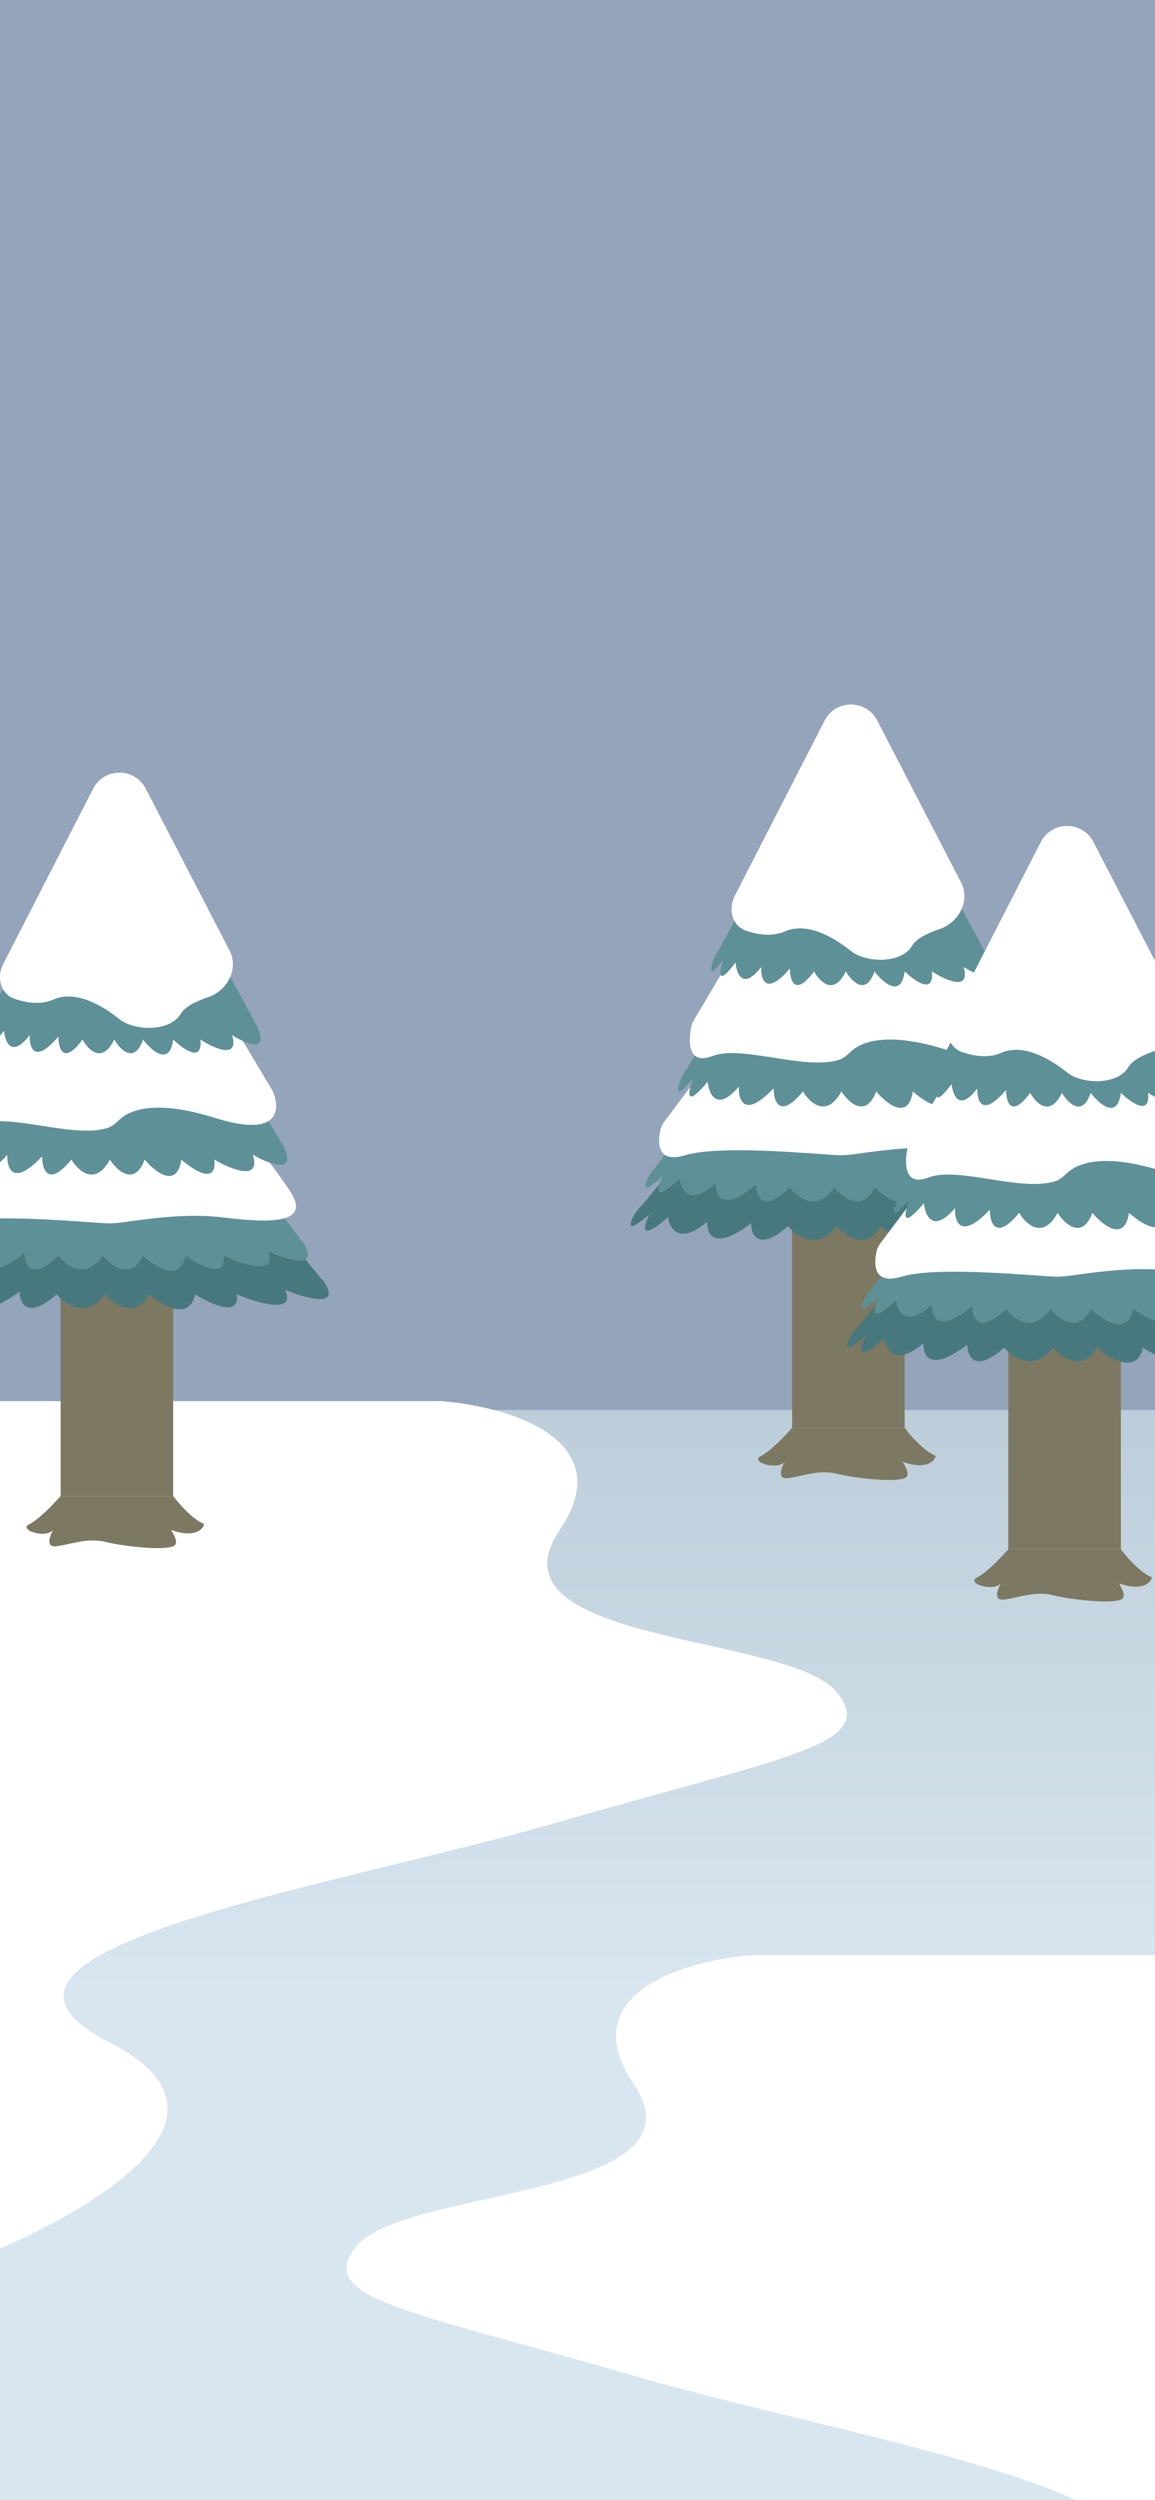 <svg width="390" height="844" viewBox="0 0 390 844" fill="none" xmlns="http://www.w3.org/2000/svg">
<rect x="0" y="0" width="390" height="844" fill="#333333" stroke="none"/>
<g clip-path="url(#clip0_826_4075)">
<rect width="390" height="844" fill="#94A4BB"/>
<rect y="476" width="390" height="368" fill="url(#paint0_linear_826_4075)"/>
<path d="M-1 473H149C171 474.667 209.8 485.7 189 516.5C163 555 265.8 551.5 282.3 571C297.619 589.105 264.5 593 189 615C113.5 637 -25 658 37 689.5C86.6 714.7 29.833 746.167 -1 759.5V473Z" fill="white"/>
<path d="M403.958 660H253.958C231.958 661.667 193.158 672.7 213.958 703.5C239.958 742 137.158 738.5 120.658 758C105.339 776.105 138.458 780 213.958 802C289.458 824 427.958 845 365.958 876.5C316.358 901.7 373.125 933.167 403.958 946.5V660Z" fill="white"/>
<path d="M58.47 505H20.47C18.304 507.5 13.17 512.9 9.97 514.5C5.97 516.5 15.47 519.5 17.97 516.5C16.804 518.5 15.37 522.4 18.97 522C23.47 521.5 29.47 519 35.47 520.5C41.47 522 54.97 523.5 58.47 522C60.349 521.195 59.202 518.949 57.814 516.5C65.689 519.3 68.533 516.333 68.97 514.5C64.97 512.9 60.304 507.5 58.47 505Z" fill="#7D7862"/>
<path d="M58.47 425H20.47V505H58.47V425Z" fill="#7D7862"/>
<path fill-rule="evenodd" clip-rule="evenodd" d="M107.943 431L38.396 347L-30.093 429.722C-30.194 429.814 -30.292 429.907 -30.387 430C-33.766 433.324 -35.482 438.43 -32.363 436.436C-29.244 434.441 -27.684 432.945 -27.684 432.945C-27.684 432.945 -33.922 444.713 -21.446 433.942C-20.926 437.765 -17.547 443.416 -8.19 435.438C-8.449 439.58 -5.867 445.473 6.507 436.028C6.547 436.031 6.587 436.034 6.627 436.036C6.668 440.021 9.204 445.637 19.103 436.934C21.955 440.416 29.206 445.288 35.434 436.992C35.467 436.993 35.499 436.993 35.531 436.993C38.679 440.479 45.951 445.264 50.294 436.934C54.712 440.757 64.018 446.109 65.889 436.934C71.088 440.258 81.173 444.912 79.925 436.934C86.943 439.926 100.043 443.815 96.3 435.438C103.059 438.264 115.171 441.721 109.557 432.945C109.151 432.311 108.539 431.68 107.745 431.054C107.877 431.019 107.943 431 107.943 431Z" fill="#47787E"/>
<path fill-rule="evenodd" clip-rule="evenodd" d="M101.196 418L37.405 334L-25.416 416.722C-25.509 416.814 -25.599 416.907 -25.686 417C-28.785 420.324 -30.359 425.43 -27.498 423.436C-24.637 421.441 -23.207 419.945 -23.207 419.945C-23.207 419.945 -28.929 431.713 -17.485 420.942C-17.008 424.765 -13.909 430.416 -5.326 422.438C-5.563 426.58 -3.195 432.473 8.154 423.028C8.191 423.031 8.228 423.034 8.265 423.036C8.302 427.021 10.629 432.637 19.708 423.934C22.324 427.416 28.975 432.288 34.688 423.992C34.718 423.993 34.747 423.993 34.776 423.993C37.664 427.479 44.335 432.264 48.318 423.934C52.371 427.757 60.906 433.109 62.623 423.934C67.391 427.258 76.641 431.912 75.497 423.934C81.934 426.926 93.95 430.815 90.517 422.438C96.716 425.264 107.826 428.721 102.676 419.945C102.304 419.311 101.743 418.68 101.015 418.054C101.136 418.019 101.196 418 101.196 418Z" fill="#5E9097"/>
<path d="M29.261 332.449C33.214 327.182 41.067 327.083 45.106 332.284C60.633 352.28 93.74 395.121 98.392 402.85C104.5 413 91.5 413 75.45 411C59.399 409 42.5 413 37.104 413C31.708 413 -3.063 409.196 -15.681 413C-25.658 416.008 -24.798 407.913 -24 404.393C-23.766 403.357 -23.258 402.417 -22.62 401.568L29.261 332.449Z" fill="white"/>
<path fill-rule="evenodd" clip-rule="evenodd" d="M94.575 384.972L39.417 293.122L-14.901 383.574C-14.981 383.675 -15.059 383.777 -15.134 383.879C-17.814 387.513 -19.175 393.096 -16.701 390.916C-14.228 388.735 -12.991 387.099 -12.991 387.099C-12.991 387.099 -17.938 399.966 -8.043 388.189C-7.631 392.369 -4.951 398.549 2.47 389.825C2.265 394.354 4.313 400.797 14.126 390.47C14.158 390.473 14.189 390.476 14.221 390.479C14.254 394.836 16.265 400.977 24.116 391.461C26.378 395.268 32.129 400.596 37.069 391.525C37.094 391.525 37.12 391.525 37.145 391.525C39.642 395.337 45.41 400.569 48.854 391.461C52.358 395.641 59.738 401.493 61.222 391.461C65.345 395.096 73.344 400.184 72.354 391.461C77.92 394.732 88.31 398.985 85.342 389.825C90.702 392.915 100.308 396.695 95.855 387.099C95.534 386.406 95.049 385.716 94.419 385.031C94.523 384.993 94.575 384.972 94.575 384.972Z" fill="#5E9097"/>
<path d="M30.601 294.417C34.466 287.905 43.884 287.885 47.777 294.379L91.861 367.923C92.054 368.245 92.227 368.569 92.359 368.921C93.427 371.766 97.322 385.164 72.314 377.318C52.911 371.231 44.457 374.674 41.109 377.332C39.604 378.527 38.313 380.121 36.486 380.717C24.848 384.518 3.596 375.662 -6.483 379.505C-15.376 382.895 -14.312 373.386 -13.614 369.753C-13.441 368.853 -13.079 368.006 -12.611 367.218L30.601 294.417Z" fill="white"/>
<path fill-rule="evenodd" clip-rule="evenodd" d="M86 345L40.5 261L-4.308 343.722C-4.374 343.814 -4.438 343.907 -4.5 344C-6.711 347.324 -7.834 352.43 -5.793 350.436C-3.752 348.441 -2.732 346.945 -2.732 346.945C-2.732 346.945 -6.813 358.713 1.349 347.942C1.689 351.765 3.9 357.416 10.022 349.438C9.852 353.58 11.541 359.473 19.637 350.028C19.663 350.031 19.689 350.034 19.715 350.036C19.742 354.021 21.401 359.637 27.877 350.934C29.744 354.416 34.487 359.288 38.562 350.992C38.583 350.993 38.604 350.993 38.625 350.993C40.685 354.479 45.443 359.264 48.284 350.934C51.175 354.757 57.262 360.109 58.487 350.934C61.888 354.258 68.486 358.912 67.67 350.934C72.261 353.926 80.832 357.815 78.383 349.438C82.804 352.264 90.729 355.721 87.056 346.945C86.79 346.311 86.39 345.68 85.871 345.054C85.957 345.019 86 345 86 345Z" fill="#5E9097"/>
<path d="M31.431 266.272C35.14 259.038 45.472 259.017 49.21 266.236L77.519 320.911C80.686 327.029 76.817 334.435 70.289 336.636C66.163 338.028 62.365 339.888 61 342.248C57.5 348.299 45.572 348.206 40.286 344.029C37.759 342.032 27 333.473 18 337.445C13.827 339.287 9.009 338.558 5.042 337.246C0.215 335.649 -1.248 330.013 1.071 325.488L31.431 266.272Z" fill="white"/>
<path d="M305.47 482H267.47C265.304 484.5 260.17 489.9 256.97 491.5C252.97 493.5 262.47 496.5 264.97 493.5C263.804 495.5 262.37 499.4 265.97 499C270.47 498.5 276.47 496 282.47 497.5C288.47 499 301.97 500.5 305.47 499C307.349 498.195 306.202 495.949 304.814 493.5C312.69 496.3 315.533 493.333 315.97 491.5C311.97 489.9 307.304 484.5 305.47 482Z" fill="#7D7862"/>
<path d="M305.47 402H267.47V482H305.47V402Z" fill="#7D7862"/>
<path fill-rule="evenodd" clip-rule="evenodd" d="M354.943 408L285.396 324L216.907 406.722C216.806 406.814 216.708 406.907 216.613 407C213.234 410.324 211.518 415.43 214.637 413.436C217.757 411.441 219.316 409.945 219.316 409.945C219.316 409.945 213.078 421.713 225.554 410.942C226.074 414.765 229.453 420.416 238.811 412.438C238.551 416.58 241.133 422.473 253.507 413.028C253.547 413.031 253.587 413.034 253.627 413.036C253.668 417.021 256.204 422.637 266.103 413.934C268.955 417.416 276.206 422.288 282.434 413.992C282.466 413.993 282.499 413.993 282.531 413.993C285.679 417.479 292.951 422.264 297.294 413.934C301.712 417.757 311.018 423.109 312.889 413.934C318.088 417.258 328.173 421.912 326.925 413.934C333.943 416.926 347.043 420.815 343.3 412.438C350.059 415.264 362.171 418.721 356.557 409.945C356.151 409.311 355.539 408.68 354.745 408.054C354.877 408.019 354.943 408 354.943 408Z" fill="#47787E"/>
<path fill-rule="evenodd" clip-rule="evenodd" d="M348.196 395L284.405 311L221.584 393.722C221.491 393.814 221.402 393.907 221.314 394C218.215 397.324 216.641 402.43 219.502 400.436C222.363 398.441 223.793 396.945 223.793 396.945C223.793 396.945 218.071 408.713 229.515 397.942C229.992 401.765 233.092 407.416 241.674 399.438C241.437 403.58 243.805 409.473 255.154 400.028C255.191 400.031 255.228 400.034 255.265 400.036C255.302 404.021 257.629 409.637 266.708 400.934C269.324 404.416 275.975 409.288 281.688 400.992C281.718 400.993 281.747 400.993 281.777 400.993C284.664 404.479 291.335 409.264 295.318 400.934C299.371 404.757 307.906 410.109 309.623 400.934C314.391 404.258 323.641 408.912 322.497 400.934C328.934 403.926 340.95 407.815 337.517 399.438C343.716 402.264 354.826 405.721 349.676 396.945C349.304 396.311 348.743 395.68 348.015 395.054C348.136 395.019 348.196 395 348.196 395Z" fill="#5E9097"/>
<path d="M276.261 309.449C280.214 304.182 288.067 304.083 292.106 309.284C307.633 329.28 340.74 372.121 345.392 379.85C351.5 390 338.5 390 322.449 388C306.399 386 289.5 390 284.104 390C278.708 390 243.937 386.196 231.319 390C221.342 393.008 222.202 384.913 223 381.393C223.234 380.357 223.742 379.417 224.38 378.568L276.261 309.449Z" fill="white"/>
<path fill-rule="evenodd" clip-rule="evenodd" d="M341.575 361.972L286.417 270.122L232.099 360.574C232.019 360.675 231.941 360.777 231.866 360.879C229.186 364.513 227.825 370.096 230.298 367.916C232.772 365.735 234.009 364.099 234.009 364.099C234.009 364.099 229.062 376.966 238.957 365.189C239.369 369.369 242.049 375.549 249.47 366.825C249.265 371.354 251.313 377.797 261.126 367.47C261.158 367.473 261.189 367.476 261.221 367.479C261.254 371.836 263.265 377.977 271.116 368.461C273.378 372.268 279.129 377.596 284.069 368.525C284.094 368.525 284.12 368.525 284.145 368.525C286.642 372.337 292.41 377.569 295.854 368.461C299.358 372.641 306.738 378.493 308.222 368.461C312.345 372.096 320.344 377.184 319.354 368.461C324.92 371.732 335.31 375.985 332.342 366.825C337.702 369.915 347.308 373.695 342.855 364.099C342.534 363.406 342.049 362.716 341.419 362.031C341.523 361.993 341.575 361.972 341.575 361.972Z" fill="#5E9097"/>
<path d="M277.601 271.417C281.466 264.905 290.884 264.885 294.777 271.379L338.861 344.923C339.054 345.245 339.227 345.569 339.359 345.921C340.427 348.766 344.322 362.164 319.314 354.318C299.911 348.231 291.457 351.674 288.109 354.332C286.604 355.527 285.313 357.121 283.486 357.717C271.848 361.518 250.596 352.662 240.517 356.505C231.624 359.895 232.688 350.386 233.386 346.753C233.559 345.853 233.921 345.006 234.389 344.218L277.601 271.417Z" fill="white"/>
<path fill-rule="evenodd" clip-rule="evenodd" d="M333 322L287.5 238L242.692 320.722C242.626 320.814 242.562 320.907 242.5 321C240.289 324.324 239.166 329.43 241.207 327.436C243.248 325.441 244.268 323.945 244.268 323.945C244.268 323.945 240.187 335.713 248.349 324.942C248.689 328.765 250.9 334.416 257.022 326.438C256.852 330.58 258.541 336.473 266.637 327.028C266.663 327.031 266.689 327.034 266.715 327.036C266.742 331.021 268.401 336.637 274.877 327.934C276.744 331.416 281.487 336.288 285.562 327.992C285.583 327.993 285.604 327.993 285.625 327.993C287.685 331.479 292.443 336.264 295.284 327.934C298.175 331.757 304.262 337.109 305.487 327.934C308.888 331.258 315.486 335.912 314.67 327.934C319.261 330.926 327.832 334.815 325.383 326.438C329.804 329.264 337.729 332.721 334.056 323.945C333.79 323.311 333.39 322.68 332.871 322.054C332.957 322.019 333 322 333 322Z" fill="#5E9097"/>
<path d="M278.431 243.272C282.14 236.038 292.472 236.017 296.21 243.236L324.519 297.911C327.686 304.029 323.817 311.435 317.289 313.636C313.163 315.028 309.365 316.888 308 319.248C304.5 325.299 292.572 325.206 287.286 321.029C284.759 319.032 274 310.473 265 314.445C260.827 316.287 256.009 315.558 252.042 314.246C247.215 312.649 245.752 307.013 248.071 302.488L278.431 243.272Z" fill="white"/>
<path d="M378.47 523H340.47C338.304 525.5 333.17 530.9 329.97 532.5C325.97 534.5 335.47 537.5 337.97 534.5C336.804 536.5 335.37 540.4 338.97 540C343.47 539.5 349.47 537 355.47 538.5C361.47 540 374.97 541.5 378.47 540C380.349 539.195 379.202 536.949 377.814 534.5C385.69 537.3 388.533 534.333 388.97 532.5C384.97 530.9 380.304 525.5 378.47 523Z" fill="#7D7862"/>
<path d="M378.47 443H340.47V523H378.47V443Z" fill="#7D7862"/>
<path fill-rule="evenodd" clip-rule="evenodd" d="M427.943 449L358.396 365L289.907 447.722C289.806 447.814 289.708 447.907 289.613 448C286.234 451.324 284.518 456.43 287.637 454.436C290.757 452.441 292.316 450.945 292.316 450.945C292.316 450.945 286.078 462.713 298.554 451.942C299.074 455.765 302.453 461.416 311.811 453.438C311.551 457.58 314.133 463.473 326.507 454.028C326.547 454.031 326.587 454.034 326.627 454.036C326.668 458.021 329.204 463.637 339.103 454.934C341.955 458.416 349.206 463.288 355.434 454.992C355.466 454.993 355.499 454.993 355.531 454.993C358.679 458.479 365.951 463.264 370.294 454.934C374.712 458.757 384.018 464.109 385.889 454.934C391.088 458.258 401.173 462.912 399.925 454.934C406.943 457.926 420.043 461.815 416.3 453.438C423.059 456.264 435.171 459.721 429.557 450.945C429.151 450.311 428.539 449.68 427.745 449.054C427.877 449.019 427.943 449 427.943 449Z" fill="#47787E"/>
<path fill-rule="evenodd" clip-rule="evenodd" d="M421.196 436L357.405 352L294.584 434.722C294.491 434.814 294.402 434.907 294.314 435C291.215 438.324 289.641 443.43 292.502 441.436C295.363 439.441 296.793 437.945 296.793 437.945C296.793 437.945 291.071 449.713 302.515 438.942C302.992 442.765 306.092 448.416 314.674 440.438C314.437 444.58 316.805 450.473 328.154 441.028C328.191 441.031 328.228 441.034 328.265 441.036C328.302 445.021 330.629 450.637 339.708 441.934C342.324 445.416 348.975 450.288 354.688 441.992C354.718 441.993 354.747 441.993 354.777 441.993C357.664 445.479 364.335 450.264 368.318 441.934C372.371 445.757 380.906 451.109 382.623 441.934C387.391 445.258 396.641 449.912 395.497 441.934C401.934 444.926 413.95 448.815 410.517 440.438C416.716 443.264 427.826 446.721 422.676 437.945C422.304 437.311 421.743 436.68 421.015 436.054C421.136 436.019 421.196 436 421.196 436Z" fill="#5E9097"/>
<path d="M349.261 350.449C353.214 345.182 361.067 345.083 365.106 350.284C380.633 370.28 413.74 413.121 418.392 420.85C424.5 431 411.5 431 395.449 429C379.399 427 362.5 431 357.104 431C351.708 431 316.937 427.196 304.319 431C294.342 434.008 295.202 425.913 296 422.393C296.234 421.357 296.742 420.417 297.38 419.568L349.261 350.449Z" fill="white"/>
<path fill-rule="evenodd" clip-rule="evenodd" d="M414.575 402.972L359.417 311.122L305.099 401.574C305.019 401.675 304.941 401.777 304.866 401.879C302.186 405.513 300.825 411.096 303.298 408.916C305.772 406.735 307.009 405.099 307.009 405.099C307.009 405.099 302.062 417.966 311.957 406.189C312.369 410.369 315.049 416.549 322.47 407.825C322.265 412.354 324.313 418.797 334.126 408.47C334.158 408.473 334.189 408.476 334.221 408.479C334.254 412.836 336.265 418.977 344.116 409.461C346.378 413.268 352.129 418.596 357.069 409.525C357.094 409.525 357.12 409.525 357.145 409.525C359.642 413.337 365.41 418.569 368.854 409.461C372.358 413.641 379.738 419.493 381.222 409.461C385.345 413.096 393.344 418.184 392.354 409.461C397.92 412.732 408.31 416.985 405.342 407.825C410.702 410.915 420.308 414.695 415.855 405.099C415.534 404.406 415.049 403.716 414.419 403.031C414.523 402.993 414.575 402.972 414.575 402.972Z" fill="#5E9097"/>
<path d="M350.601 312.417C354.466 305.905 363.884 305.885 367.777 312.379L411.861 385.923C412.054 386.245 412.227 386.569 412.359 386.921C413.427 389.766 417.322 403.164 392.314 395.318C372.911 389.231 364.457 392.674 361.109 395.332C359.604 396.527 358.313 398.121 356.486 398.717C344.848 402.518 323.596 393.662 313.517 397.505C304.624 400.895 305.688 391.386 306.386 387.753C306.559 386.853 306.921 386.006 307.389 385.218L350.601 312.417Z" fill="white"/>
<path fill-rule="evenodd" clip-rule="evenodd" d="M406 363L360.5 279L315.692 361.722C315.626 361.814 315.562 361.907 315.5 362C313.289 365.324 312.166 370.43 314.207 368.436C316.248 366.441 317.268 364.945 317.268 364.945C317.268 364.945 313.187 376.713 321.349 365.942C321.689 369.765 323.9 375.416 330.022 367.438C329.852 371.58 331.541 377.473 339.637 368.028C339.663 368.031 339.689 368.034 339.715 368.036C339.742 372.021 341.401 377.637 347.877 368.934C349.744 372.416 354.487 377.288 358.562 368.992C358.583 368.993 358.604 368.993 358.625 368.993C360.685 372.479 365.443 377.264 368.284 368.934C371.175 372.757 377.262 378.109 378.487 368.934C381.888 372.258 388.486 376.912 387.67 368.934C392.261 371.926 400.832 375.815 398.383 367.438C402.804 370.264 410.729 373.721 407.056 364.945C406.79 364.311 406.39 363.68 405.871 363.054C405.957 363.019 406 363 406 363Z" fill="#5E9097"/>
<path d="M351.431 284.272C355.14 277.038 365.472 277.017 369.21 284.236L397.519 338.911C400.686 345.029 396.817 352.435 390.289 354.636C386.163 356.028 382.365 357.888 381 360.248C377.5 366.299 365.572 366.206 360.286 362.029C357.759 360.032 347 351.473 338 355.445C333.827 357.287 329.009 356.558 325.042 355.246C320.215 353.649 318.752 348.013 321.071 343.488L351.431 284.272Z" fill="white"/>
</g>
<defs>
<linearGradient id="paint0_linear_826_4075" x1="195" y1="476" x2="195" y2="844" gradientUnits="userSpaceOnUse">
<stop stop-color="#BCCEDA"/>
<stop offset="0.535" stop-color="#D8E6F0"/>
</linearGradient>
<clipPath id="clip0_826_4075">
<rect width="390" height="844" fill="white"/>
</clipPath>
</defs>
</svg>

